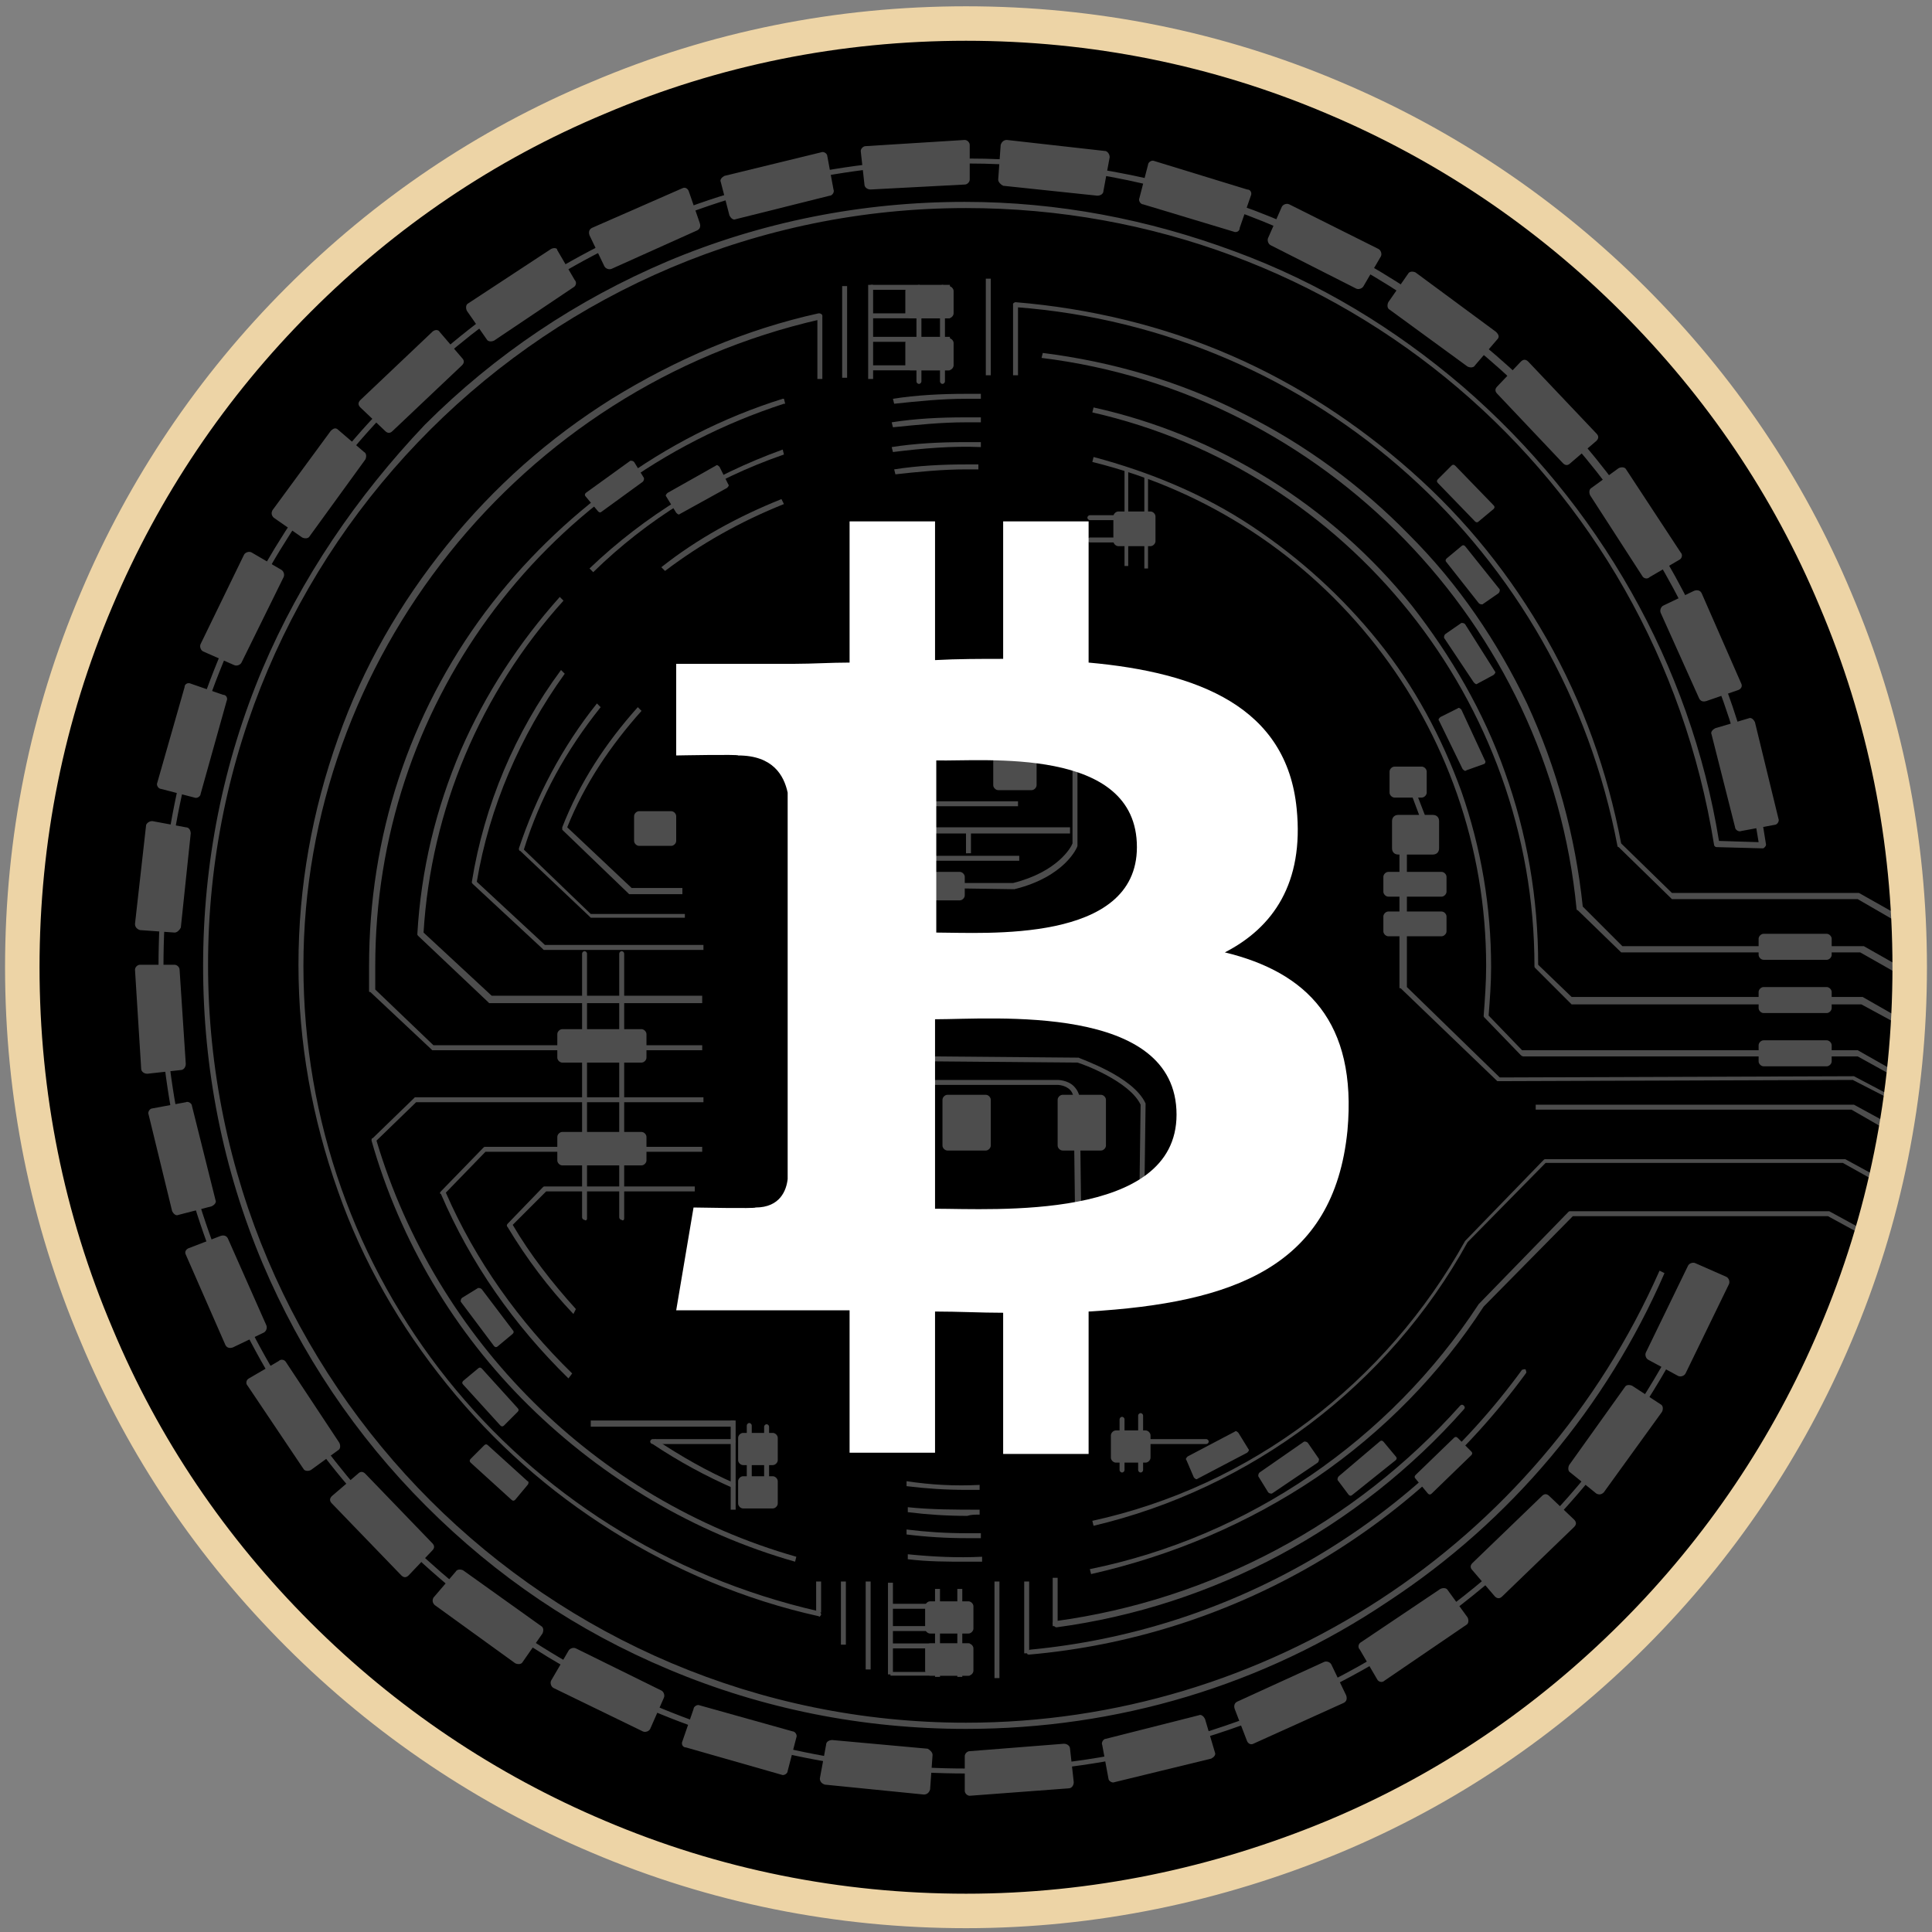 <svg xmlns="http://www.w3.org/2000/svg" width="156" height="156" viewBox="0 0 156 156"><rect x="0" y="0" width="156" height="156" fill="#808080" stroke="none"/><path d="M78 1.7C35.9 1.7 1.7 35.9 1.7 78s34.2 76.3 76.3 76.3c42.1 0 76.3-34.2 76.3-76.3S120.1 1.7 78 1.7z"/><path fill="#4D4D4D" d="M88.9 92.9c.2 0 .4-.2.4-.4v-3.7c0-.2-.2-.4-.4-.4h-3.1c-.2 0-.4.2-.4.4v3.7c0 .2.2.4.4.4h3.1zM77.5 72.7c.2 0 .4-.2.4-.4v-1.5c0-.2-.2-.4-.4-.4h-2.4c-.2 0-.4.2-.4.4v1.5c0 .2.2.4.4.4h2.4zm-.1 28c.2 0 .4-.2.4-.4v-2.1c0-.2-.2-.4-.4-.4h-1.9c-.2 0-.4.2-.4.4v2.1c0 .2.2.4.4.4h1.9zM75 63.6c.2 0 .4-.2.4-.4v-2.6c0-.2-.2-.4-.4-.4h-.7c-.2 0-.4.2-.4.4v2.6c0 .2.2.4.4.4h.7zm8.3.2c.2 0 .4-.2.4-.4v-3c0-.2-.2-.4-.4-.4h-2.7c-.2 0-.4.2-.4.4v3c0 .2.2.4.4.4h2.7z"/><circle fill="#4D4D4D" cx="74" cy="59.1" r=".5"/><circle fill="#4D4D4D" cx="74" cy="65" r=".5"/><circle fill="#4D4D4D" cx="74" cy="67" r=".5"/><circle fill="#4D4D4D" cx="74" cy="69.3" r=".5"/><circle fill="#4D4D4D" cx="74" cy="71.2" r=".5"/><circle fill="#4D4D4D" cx="74" cy="72.8" r=".5"/><circle fill="#4D4D4D" cx="74" cy="85.5" r=".5"/><circle fill="#4D4D4D" cx="74" cy="87.4" r=".5"/><circle fill="#4D4D4D" cx="74" cy="93.6" r=".5"/><circle fill="#4D4D4D" cx="74" cy="95.8" r=".5"/><circle fill="#4D4D4D" cx="74" cy="97.9" r=".5"/><path fill="#4D4D4D" d="M81.9 71.8c4.1-1 5.1-3.4 5.1-3.5v-6.5c-1-2.5-5.1-3.7-5.3-3.8H75v.4h6.6c.4.1 4.1 1.4 5 3.5v6.2c-.1.3-1.2 2.3-4.8 3.2h-6.6v.4l6.7.1zm5.7 28.5c3.9-1.8 4.8-3.5 4.8-3.6v-.1l.1-7.4v-.1c-1-2.2-5.3-3.6-5.4-3.7H87l-11.6-.1v.4l11.6.1c.4.1 4.2 1.5 5.1 3.4l-.1 7.3c-.2.3-1.2 1.8-4.6 3.3H76.7v.4l10.9.1c-.1 0 0 0 0 0z"/><path fill="#4D4D4D" d="M87.3 97.9v-.1c0-.1-.1-7.3-.1-8.9 0-.5-.2-.9-.5-1.2-.5-.5-1.3-.5-1.3-.5h-10v.4h10s.6 0 1 .4c.2.2.3.5.3.9 0 1.5.1 8.1.1 8.8-.2.3-1.4 1.8-2.4 2.1l.1.4c1.4-.4 2.7-2.3 2.8-2.3zM74.9 64.7h7.3v.4h-7.3zm0 2.1h11.5v.5H74.9zm0 2.3h7.4v.4h-7.4zm3.1-1.8h.4v1.6H78zm-13.8 58.8c-8.1-2.3-15.5-6.7-21.5-12.6-6-5.9-10.4-13.3-12.7-21.4 0-.1 0-.2.1-.2l3.3-3.2.1-.1h23.3v.4H33.6l-3.2 3.1c4.8 16.1 17.7 29 33.9 33.6l-.1.4z"/><path fill="#4D4D4D" d="M114.2 132.3c10.5-7 18.6-16.8 23.6-28.2l-.4-.2c-10.3 23.7-33.6 38.9-59.4 38.9-35.7 0-64.8-29.1-64.8-64.8S42.3 13.2 78 13.2c31.7 0 59.2 23.6 64 54.8l-3.2-.1c-2.3-14.2-9.7-27.2-20.7-36.7-5.5-4.7-11.6-8.4-18.4-10.9-7-2.6-14.3-4-21.8-4-8.3 0-16.4 1.6-24 4.8-7.3 3.1-13.9 7.5-19.6 13.2-5.5 5.8-10 12.4-13.1 19.7-3.2 7.6-4.8 15.7-4.8 24s1.6 16.4 4.8 24c3.1 7.3 7.5 13.9 13.2 19.6 5.7 5.7 12.2 10.1 19.6 13.2 7.6 3.2 15.7 4.8 24 4.8 12.2 0 24-3.5 34.1-10.3 9.9-6.5 17.6-15.7 22.3-26.5l-.4-.2c-9.8 22.2-31.8 36.5-56 36.5-33.7 0-61.2-27.4-61.2-61.2S44.3 16.8 78 16.8c30.2 0 55.6 21.6 60.4 51.4 0 .1.1.2.2.2l3.7.1c.1 0 .1 0 .2-.1 0 0 .1-.1.1-.2-2.3-15.3-10-29.3-21.8-39.5-5.8-5-12.4-9-19.5-11.7-7.5-2.8-15.3-4.2-23.3-4.2-8.8 0-17.3 1.7-25.4 5.1-7.8 3.3-14.7 8-20.7 14s-10.7 13-14 20.7c-3.4 8-5.1 16.6-5.1 25.4s1.7 17.3 5.1 25.4c3.3 7.8 8 14.7 14 20.7s13 10.7 20.7 14c8 3.4 16.6 5.1 25.4 5.1 12.9 0 25.5-3.8 36.2-10.9z"/><path fill="#4D4D4D" d="M83.1 133.6c16-1.4 30.6-9.7 40.1-22.7.1-.1 0-.2 0-.3-.1-.1-.2 0-.3 0-9.4 12.9-23.9 21.1-39.7 22.6-.1 0-.2.1-.2.2-.1.1-.1.2.1.2z"/><path fill="#4D4D4D" d="M85.3 131.4c12.7-1.7 24.4-8 32.9-17.6.1-.1.1-.2 0-.3-.1-.1-.2-.1-.3 0-8.5 9.5-20.1 15.7-32.7 17.4-.1 0-.2.1-.2.2.1.2.2.3.3.3zm-19-1c0-.1 0-.2-.2-.3-24.5-5.6-41.6-27-41.6-52.1 0-24.8 17.5-46.7 41.7-52.2.1 0 .2-.1.2-.3 0-.1-.1-.2-.3-.2-5.9 1.3-11.5 3.7-16.7 6.9-5.1 3.2-9.5 7.1-13.3 11.8-3.8 4.7-6.8 9.9-8.8 15.6-2.1 5.9-3.2 12-3.2 18.3 0 6.3 1.1 12.4 3.2 18.3 2 5.7 5 10.9 8.8 15.6 3.8 4.7 8.2 8.6 13.3 11.8 5.1 3.2 10.8 5.6 16.7 6.9.1.1.1 0 .2-.1zm87.8-55.8c.1-.1 0-.2-.1-.3l-3.9-2.2H135l-4.1-4c-1.1-5.8-3.1-11.4-6-16.5S118.4 42 114 38.1c-4.4-3.9-9.3-7.1-14.6-9.4-5.5-2.4-11.4-3.8-17.4-4.3-.1 0-.2.1-.2.2s.1.2.2.2c24.2 1.8 44.1 19.7 48.6 43.5 0 0 0 .1.1.1l4.2 4.1.1.1h15l3.8 2.2h.1l.2-.2z"/><path fill="#4D4D4D" d="M153.9 82.5l-3.5-2h-23.5l-2.7-2.6c0-5.4-.9-10.6-2.7-15.6-1.7-4.8-4.3-9.3-7.5-13.4-6.5-8.1-15.7-13.8-25.7-16l-.1.4c20.7 4.7 35.7 23.4 35.7 44.7 0 .1 0 .1.1.2l2.8 2.8.1.1h23.4l3.5 1.9.1-.5zM78 32.2h1.2v-.4H78c-2 0-4 .1-5.9.4l.1.4c1.9-.2 3.8-.4 5.8-.4zm-31.8 78.7c-4.3-4.2-7.8-9.1-10.2-14.6l3.2-3.3h17.5v-.4H39.2c-.1 0-.1 0-.2.1l-3.4 3.5c-.1.1-.1.2 0 .2 2.4 5.6 5.9 10.6 10.3 14.9l.3-.4zm13.2 8.9c-2.3-1-4.4-2.2-6.5-3.6l-.2.4c2.1 1.4 4.3 2.6 6.6 3.6l.1-.4zm19.8 4.4v-.4H78c-1.6 0-3.2-.1-4.8-.3v.4c1.6.2 3.2.3 4.9.3h1.1zm39.3-23.9l6.3-6.4h24l3.4 1.9.1-.4-3.3-1.8h-24.2c-.1 0-.1 0-.2.1l-6.3 6.5c-6.4 11.5-17.3 19.8-30.1 22.6l.1.4c12.7-3 23.8-11.3 30.2-22.9zm-39.4 22v-.4c-1.9 0-3.9 0-5.8-.2v.4c1.6.2 3.2.3 4.8.3.3-.1.6-.1 1-.1zM78 34.1h1.2v-.4h-1.3c-2 0-4 .1-5.9.4l.1.4c2-.2 3.9-.4 5.9-.4zm-14.7 2.6l-.1-.4c-5.8 2.1-11.1 5.3-15.6 9.6l.3.3c4.4-4.3 9.6-7.5 15.4-9.5zm-6.5 43.7H39.7l-5.5-5.1c.6-9.9 4.6-19.4 11.3-26.8l-.3-.3c-3.3 3.7-6 7.8-8 12.4-2 4.7-3.2 9.6-3.5 14.8 0 .1 0 .1.1.2l5.6 5.3.1.1h17.2v-.6zm22.3 39.9v-.4c-2 .1-3.9 0-5.9-.3v.4c1.6.2 3.2.3 4.8.3h1.1z"/><path fill="#4D4D4D" d="M46.5 105.7c-1.9-2.1-3.7-4.4-5.1-6.8l2.7-2.7h12v-.4H44c-.1 0-.1 0-.2.1L41 98.8c-.1.1-.1.2 0 .3 1.5 2.5 3.3 4.9 5.3 7l.2-.4zm107.2-18.8l-3.7-2.1h-27.1l-2.7-2.8c.1-1.3.2-2.6.2-3.9 0-4.9-.8-9.6-2.4-14.2-1.6-4.4-3.8-8.5-6.7-12.1-2.9-3.6-6.3-6.7-10.2-9.3-3.9-2.6-8.3-4.4-12.8-5.6l-.1.4C106.9 41.9 120 58.7 120 78c0 1.3-.1 2.7-.2 4 0 .1 0 .1.1.2l2.9 3s.1.1.2.1h27l3.8 2.1-.1-.5zM79.2 36.1v-.4h-1.3c-2 0-4 .1-5.9.4l.1.4c2.4-.3 4.8-.5 7.1-.4zm-15.9 4.6l-.2-.4c-3.5 1.4-6.8 3.2-9.7 5.5l.3.3c2.9-2.2 6.1-4 9.6-5.4zm-6.5 35.6H44l-5.5-5.1c1-6 3.5-11.8 7.1-16.8l-.3-.3c-3.7 5-6.2 10.9-7.2 17.1 0 .1 0 .1.1.2l5.6 5.2.1.1h12.9v-.4zM78 37.9h1v-.4h-1c-1.9 0-3.9.1-5.8.4l.1.4c1.8-.2 3.8-.4 5.7-.4z"/><path fill="#4D4D4D" d="M55.2 73.8h-7.5l-5.4-5.2c1.3-4.2 3.4-8 6.2-11.5l-.3-.3c-2.8 3.5-4.9 7.5-6.3 11.7 0 .1 0 .2.1.2l5.6 5.3.1.1h7.6v-.3z"/><path fill="#4D4D4D" d="M55.2 71.7H51l-5.2-4.9c1.4-3.5 3.5-6.6 6-9.4l-.3-.3c-2.6 2.9-4.7 6.1-6.1 9.7v.2l5.3 5.1.1.1h4.3v-.5zm84.9-4.9c0 .2.3.4.5.3l2.7-.5c.2 0 .4-.3.3-.5l-1.9-7.8c-.1-.2-.3-.4-.5-.3l-2.7.8c-.2.1-.4.3-.3.5l1.9 7.5zm-2.9-10.4c.1.2.3.3.6.2l2.6-.9c.2-.1.3-.3.2-.5l-3.2-7.3c-.1-.2-.3-.3-.6-.2l-2.5 1.2c-.2.1-.3.4-.2.6l3.1 6.9zm-4.6-9.9c.1.2.4.3.6.1l2.4-1.4c.2-.1.3-.4.1-.6l-4.4-6.7c-.1-.2-.4-.2-.6-.1l-2.2 1.6c-.2.1-.2.4-.1.6l4.2 6.5zm-6.4-9.1c.2.2.4.2.6 0l2.1-1.8c.2-.2.2-.4 0-.6l-5.5-5.8c-.2-.2-.4-.2-.6 0l-1.9 2c-.2.2-.2.4 0 .6l5.3 5.6zm-7.7-7.8c.2.1.5.1.6-.1l1.8-2.1c.2-.2.1-.4-.1-.6l-6.5-4.8c-.2-.1-.5-.1-.6.1l-1.6 2.3c-.1.2-.1.5.1.6l6.3 4.6zm-9-6.3c.2.1.5 0 .6-.2l1.4-2.4c.1-.2 0-.5-.2-.6l-7.2-3.6c-.2-.1-.5 0-.6.2l-1.1 2.5c-.1.2 0 .5.2.6l6.9 3.5zm-9.9-4.6c.2.1.5 0 .5-.3l.9-2.6c.1-.2 0-.5-.3-.5L93.2 13c-.2-.1-.5.1-.5.3L92 16c-.1.2.1.5.3.5l7.3 2.2zm-11-2.9c.2 0 .5-.1.5-.4l.5-2.7c0-.2-.1-.4-.3-.5l-8-.9c-.2 0-.4.1-.5.4l-.2 2.8c0 .2.2.4.4.5l7.6.8zm-10.7-.9c.2 0 .4-.2.4-.4v-2.8c0-.2-.2-.4-.4-.4l-8 .5c-.2 0-.4.2-.4.4l.3 2.7c0 .2.2.4.5.4l7.6-.4zm41.5 33.8c.1.1.2.1.3.1l1.3-.9c.1-.1.1-.2.1-.3l-2.8-3.5c-.1-.1-.2-.1-.3 0l-1.2 1c-.1.1-.1.2 0 .3l2.6 3.3zm-.3-6.6c.1.1.2.1.3 0l1.2-1c.1-.1.1-.2 0-.3l-3.1-3.2c-.1-.1-.2-.1-.3 0l-1.1 1.1c-.1.1-.1.2 0 .3l3 3.1zm-67.2-3.2c.1-.1.1-.2.1-.3l-.8-1.3c-.1-.1-.2-.1-.3-.1l-3.6 2.6c-.1.1-.1.2 0 .3l1 1.2c.1.1.2.1.3 0l3.3-2.4zM119 55.1c.1.1.2.2.3.1l1.3-.7c.1-.1.2-.2.1-.3l-2.4-3.8c-.1-.1-.2-.1-.3-.1l-1.3.9c-.1.1-.1.2-.1.3l2.4 3.6zM58.7 39.4c.1-.1.2-.2.1-.3l-.7-1.4c-.1-.1-.2-.2-.3-.1l-3.9 2.2c-.1.1-.2.2-.1.3l.8 1.3c.1.1.2.2.3.1l3.8-2.1zm59.4 22.7c.1.1.2.2.3.1l1.4-.5c.1 0 .2-.2.1-.3l-1.9-4.1c-.1-.1-.2-.2-.3-.1l-1.4.7c-.1.1-.2.2-.1.3l1.9 3.9zm-10 57.1c-.1.1-.1.2-.1.3l.9 1.2c.1.1.2.1.3 0l3.5-2.8c.1-.1.1-.2 0-.3l-1-1.2c-.1-.1-.2-.1-.3 0l-3.3 2.8zm6.2-.1c-.1.1-.1.2 0 .3l1 1.2c.1.1.2.1.3 0l3.2-3.1c.1-.1.1-.2 0-.3l-1.1-1.1c-.1-.1-.2-.1-.3 0l-3.1 3zm-12.6-.2c-.1.1-.1.2-.1.3l.8 1.3c.1.1.2.1.3.1l3.7-2.5c.1-.1.1-.2.1-.3l-.9-1.3c-.1-.1-.2-.1-.3-.1l-3.6 2.5zm-5.8-1.3c-.1.1-.2.2-.1.3l.6 1.4c.1.1.2.2.3.1l4-2.1c.1-.1.2-.2.1-.3l-.8-1.3c-.1-.1-.2-.2-.3-.1l-3.8 2zm-57-7.1c-.1-.1-.2-.1-.3 0l-1.2 1c-.1.1-.1.2 0 .3l3 3.3c.1.1.2.1.3 0l1.1-1.1c.1-.1.1-.2 0-.3l-2.9-3.2zm.5 6.2c-.1-.1-.2-.1-.3 0l-1.1 1.1c-.1.1-.1.2 0 .3l3.3 3c.1.1.2.1.3 0l1-1.2c.1-.1.1-.3 0-.3l-3.2-2.9zm-.5-12.6c-.1-.1-.2-.1-.3-.1l-1.3.8c-.1.1-.1.2-.1.3l2.7 3.6c.1.1.2.1.3 0l1.2-1c.1-.1.1-.2 0-.3l-2.5-3.3zM67 15.8c.2 0 .4-.3.3-.5l-.5-2.7c0-.2-.3-.4-.5-.3l-7.8 1.9c-.2.1-.4.3-.3.5l.7 2.7c.1.2.3.4.5.3l7.6-1.9zm-10.7 2.8c.2-.1.3-.3.2-.6l-.9-2.6c-.1-.2-.3-.3-.5-.2l-7.3 3.2c-.2.1-.3.3-.2.6l1.2 2.5c.1.2.4.3.6.2l6.9-3.1zm-10 4.6c.2-.1.3-.4.1-.6L45 20.2c0-.2-.3-.2-.5-.1l-6.7 4.4c-.2.1-.2.4-.1.6l1.6 2.3c.1.2.4.2.6.1l6.4-4.3zm-9 6.3c.2-.2.2-.4 0-.6l-1.8-2.1c-.1-.2-.4-.2-.6 0l-5.8 5.5c-.2.2-.2.4 0 .6l2 1.9c.2.2.4.2.6 0l5.6-5.3zm-7.8 7.6c.1-.2.1-.5-.1-.6l-2.1-1.8c-.2-.2-.4-.1-.6.1L22 41.2c-.1.2-.1.4.1.6l2.3 1.6c.2.1.5.1.6-.1l4.5-6.2zm-6.6 9.5c.1-.2 0-.5-.2-.6l-2.4-1.4c-.2-.1-.5 0-.6.2L16.2 52c-.1.2 0 .5.2.6l2.5 1.1c.2.1.5 0 .6-.2l3.4-6.9zm-4.6 10c.1-.2 0-.5-.3-.5l-2.6-.9c-.2-.1-.5 0-.5.3l-2.2 7.7c-.1.2.1.5.3.5l2.7.7c.2.1.5-.1.5-.3l2.1-7.5zm-2.9 10.7c0-.2-.1-.5-.4-.5l-2.7-.5c-.2 0-.4.1-.5.3l-.9 8c0 .2.1.4.4.5l2.8.2c.2 0 .4-.2.5-.4l.8-7.6zm-.9 11c0-.2-.2-.4-.4-.4h-2.8c-.2 0-.4.2-.4.4l.5 8c0 .2.2.4.5.4l2.7-.3c.2 0 .4-.2.4-.5l-.5-7.6zm1 11c0-.2-.3-.4-.5-.3l-2.7.5c-.2 0-.4.3-.3.5l1.9 7.8c.1.2.3.4.5.3l2.7-.7c.2-.1.4-.3.3-.5l-1.9-7.6zm2.9 10.7c-.1-.2-.3-.3-.6-.2l-2.6 1c-.2.1-.3.3-.2.5l3.2 7.3c.1.2.3.3.6.2l2.5-1.2c.2-.1.3-.4.2-.6l-3.1-7zm4.7 10c-.1-.2-.4-.3-.6-.1l-2.4 1.4c-.2.1-.3.4-.1.6l4.5 6.7c.1.2.4.2.6.1l2.2-1.6c.2-.1.2-.4.1-.6l-4.3-6.5zm6.4 9c-.2-.2-.4-.2-.6 0l-2.1 1.8c-.2.2-.2.4 0 .6l5.6 5.8c.2.2.4.2.6 0l1.9-2c.2-.2.2-.4 0-.6l-5.4-5.6zm7.9 7.8c-.2-.1-.5-.1-.6.1L35 129c-.1.2-.1.4.1.6l6.5 4.7c.2.1.5.1.6-.1l1.6-2.3c.1-.2.1-.5-.1-.6l-6.3-4.5zm9.1 6.3c-.2-.1-.5 0-.6.2l-1.4 2.4c-.1.2 0 .5.2.6l7.2 3.5c.2.1.5 0 .6-.2l1.1-2.5c.1-.2 0-.5-.2-.6l-6.9-3.4zm10 4.6c-.2-.1-.5.1-.5.3l-.9 2.6c-.1.2 0 .5.3.5l7.7 2.2c.2.1.5-.1.5-.3l.7-2.7c.1-.2-.1-.5-.3-.5l-7.5-2.1zm10.7 2.8c-.2 0-.5.1-.5.4l-.5 2.7c0 .2.1.4.4.5l8 .8c.2 0 .4-.1.5-.4l.2-2.8c0-.2-.2-.4-.4-.5l-7.7-.7zm11.1.9c-.2 0-.4.2-.4.4v2.8c0 .2.2.4.4.4l8-.6c.2 0 .4-.2.4-.5l-.3-2.7c0-.2-.2-.4-.5-.4l-7.6.6zm11-1c-.2 0-.4.3-.3.5l.5 2.7c0 .2.3.4.5.3l7.8-1.9c.2-.1.4-.3.3-.5l-.8-2.7c-.1-.2-.3-.4-.5-.3l-7.5 1.9zm10.6-3c-.2.1-.3.3-.2.6l1 2.6c.1.2.3.3.5.2l7.3-3.3c.2-.1.3-.3.2-.6l-1.2-2.5c-.1-.2-.4-.3-.6-.2l-7 3.2zm10-4.8c-.2.1-.3.4-.1.6l1.4 2.4c.1.2.4.3.6.1l6.6-4.5c.2-.1.2-.4.1-.6l-1.6-2.2c-.1-.2-.4-.2-.6-.1l-6.4 4.3zm9-6.4c-.2.2-.2.4 0 .6l1.8 2.1c.2.2.4.2.6 0l5.8-5.6c.2-.2.2-.4 0-.6l-2-1.9c-.2-.2-.4-.2-.6 0l-5.6 5.4zm7.8-7.9c-.1.2-.1.5.1.6l2.1 1.7c.2.1.4.1.6-.1l4.7-6.5c.1-.2.1-.5-.1-.6l-2.3-1.5c-.2-.1-.5-.1-.6.1l-4.5 6.3zm6.2-9.1c-.1.2 0 .5.2.6l2.4 1.3c.2.1.5 0 .6-.2l3.5-7.2c.1-.2 0-.5-.2-.6l-2.5-1.1c-.2-.1-.5 0-.6.2l-3.4 7zM93.3 41.7c0-.2-.2-.4-.4-.4h-2.6c-.2 0-.4.2-.4.4v2c0 .2.2.4.4.4h2.6c.2 0 .4-.2.4-.4v-2zm22.9 24.6c0-.3-.2-.5-.5-.5h-2.8c-.3 0-.5.2-.5.5v2.2c0 .3.2.5.5.5h2.8c.3 0 .5-.2.5-.5v-2.2zm-1-4c0-.2-.2-.4-.4-.4h-2.2c-.2 0-.4.2-.4.4V64c0 .2.2.4.4.4h2.2c.2 0 .4-.2.4-.4v-1.7zm1.6 8.5c0-.2-.2-.4-.4-.4h-4.3c-.2 0-.4.2-.4.4V72c0 .2.2.4.4.4h4.3c.2 0 .4-.2.4-.4v-1.2zm0 3.2c0-.2-.2-.4-.4-.4h-4.3c-.2 0-.4.2-.4.4v1.2c0 .2.2.4.4.4h4.3c.2 0 .4-.2.4-.4V74zm-64.6 9.5c0-.2-.2-.4-.4-.4h-6.4c-.2 0-.4.2-.4.4v1.9c0 .2.2.4.4.4h6.4c.2 0 .4-.2.4-.4v-1.9zm0 8.3c0-.2-.2-.4-.4-.4h-6.4c-.2 0-.4.2-.4.4v1.9c0 .2.2.4.4.4h6.4c.2 0 .4-.2.4-.4v-1.9zm95.7-16c0-.2-.2-.4-.4-.4h-5.1c-.2 0-.4.2-.4.4v1.3c0 .2.2.4.4.4h5.1c.2 0 .4-.2.4-.4v-1.3zm0 4.3c0-.2-.2-.4-.4-.4h-5.1c-.2 0-.4.2-.4.4v1.3c0 .2.2.4.4.4h5.1c.2 0 .4-.2.4-.4v-1.3zm0 4.3c0-.2-.2-.4-.4-.4h-5.1c-.2 0-.4.2-.4.4v1.3c0 .2.2.4.4.4h5.1c.2 0 .4-.2.4-.4v-1.3z"/><path fill="#4D4D4D" d="M54.6 65.9c0-.2-.2-.4-.4-.4h-2.6c-.2 0-.4.2-.4.4v2c0 .2.2.4.4.4h2.6c.2 0 .4-.2.4-.4v-2zm8.2 50.2c0-.2-.2-.4-.4-.4H60c-.2 0-.4.2-.4.4v1.8c0 .2.2.4.4.4h2.4c.2 0 .4-.2.4-.4v-1.8zm30.1-.2c0-.2-.2-.4-.4-.4h-2.4c-.2 0-.4.2-.4.4v1.8c0 .2.2.4.4.4h2.4c.2 0 .4-.2.4-.4v-1.8zm-13.3-23c.2 0 .4-.2.4-.4v-3.7c0-.2-.2-.4-.4-.4h-3.1c-.2 0-.4.2-.4.4v3.7c0 .2.2.4.4.4h3.1zm-16.8 26.7c0-.2-.2-.4-.4-.4H60c-.2 0-.4.2-.4.4v1.8c0 .2.2.4.4.4h2.4c.2 0 .4-.2.4-.4v-1.8zm91.4-41.1l-3.7-2.1H131l-3.2-3.2c-.6-5.7-2.1-11.2-4.5-16.4-2.4-5-5.5-9.6-9.5-13.6-3.9-4-8.4-7.3-13.4-9.8-5.1-2.6-10.6-4.2-16.2-4.9l-.1.4c22.8 2.8 41 21.5 43.2 44.5 0 0 0 .1.1.1l3.4 3.3.1.1h19.3l3.7 2.1.3-.5zm-47.9 40.8c5.4-3.7 10-8.4 13.5-13.8l7.2-7.3h20.6l3.3 1.8.1-.4-3.3-1.8h-20.9c-.1 0-.1 0-.2.1l-7.2 7.4c-7.2 11-18.6 18.8-31.4 21.4l.1.4c6.6-1.5 12.7-4.1 18.2-7.8z"/><path fill="#4D4D4D" d="M153.3 88.8l-3.6-1.9h-.1l-28.5.1-7.5-7.3V68.1l1.6-1.7c.1-.1.1-.1 0-.2l-1-2.6-.4.1.9 2.4-1.6 1.7-.1.1v11.8c0 .1 0 .1.1.1l7.7 7.4.1.1 28.7-.1 3.7 1.9v-.3zM153 91l-3.3-1.8H124v.4h25.5l3.3 1.9.2-.5zm-73.7 35.1v-.4c-2 .1-4 0-6-.2v.4c1.6.2 3.2.2 4.8.2h1.2zM56.8 84.4H35l-4.7-4.5V78c0-20.8 13.3-39 33-45.4h.1l-.1-.4h-.1c-4.8 1.5-9.3 3.8-13.4 6.8-4 2.9-7.6 6.4-10.6 10.4-6.2 8.3-9.4 18.2-9.4 28.6v2c0 .1 0 .1.1.1l4.9 4.6.1.1h21.8v-.4zM70.1 23h.4v7.6h-.4zm4.3 7.8v-7.6c0-.1-.1-.2-.2-.2s-.2.1-.2.2v7.6c0 .1.1.2.2.2s.2-.1.2-.2zm1.9 0v-7.6c0-.1-.1-.2-.2-.2s-.2.1-.2.2v7.6c0 .1.1.2.2.2s.2-.1.2-.2zm3.3-8.3h.4v7.8h-.4zm-11.6.6h.4v7.4H68zm13.8 1.4h.4v5.8h-.4zm-15.8 1h.4v5.1H66zm26.4 13h.3v7.4h-.3zm-1.6-.5h.3v7.7h-.3z"/><path fill="#4D4D4D" d="M47.4 98.4V77c0-.1-.1-.2-.2-.2s-.2.1-.2.2v21.3c0 .1.1.2.2.2.1.1.2 0 .2-.1zm3 0V77c0-.1-.1-.2-.2-.2s-.2.1-.2.2v21.3c0 .1.1.2.2.2.1.1.2 0 .2-.1zm8.6 16.3h.4v7.2H59z"/><path fill="#4D4D4D" d="M59.4 116.4c0-.1-.1-.2-.2-.2h-6.5c-.1 0-.2.1-.2.2s.1.2.2.2h6.5c.1 0 .2-.1.2-.2zm38.2 0c0-.1-.1-.2-.2-.2h-7.3c-.1 0-.2.1-.2.2s.1.2.2.2h7.3c.1 0 .2-.1.2-.2zm-6.7-74.6c0-.1-.1-.2-.2-.2H88c-.1 0-.2.1-.2.2s.1.2.2.2h2.7c.1 0 .2-.1.2-.2zm0 1.8c0-.1-.1-.2-.2-.2H88c-.1 0-.2.1-.2.2s.1.2.2.2h2.7c.1 0 .2-.1.2-.2z"/><path fill="#4D4D4D" d="M92.3 118.7v-4.4c0-.1-.1-.2-.2-.2s-.2.1-.2.2v4.4c0 .1.1.2.2.2s.2-.1.2-.2zm-1.5 0v-4.1c0-.1-.1-.2-.2-.2s-.2.1-.2.2v4.1c0 .1.1.2.2.2s.2-.1.2-.2zm-43.1-4h11.6v.5H47.7zm13 6.6v-6.2c0-.1-.1-.2-.2-.2s-.2.1-.2.2v6.2c0 .1.1.2.2.2s.2 0 .2-.2zm1.4.1v-6.2c0-.1-.1-.2-.2-.2s-.2.1-.2.2v6.2c0 .1.1.2.2.2.1.1.2 0 .2-.2zM70.3 23h6.4v.4h-6.4zm0 2.3h6.4v.4h-6.4zm0 1.9h6.4v.4h-6.4zm0 2.3h6.4v.4h-6.4z"/><path fill="#4D4D4D" d="M77 23.5c0-.2-.2-.4-.4-.4h-3.1c-.2 0-.4.2-.4.4v1.8c0 .2.2.4.4.4h3.1c.2 0 .4-.2.4-.4v-1.8zm0 4.2c0-.2-.2-.4-.4-.4h-3.1c-.2 0-.4.2-.4.4v1.8c0 .2.2.4.4.4h3.1c.2 0 .4-.2.4-.4v-1.8zm-5.3 100.1h.4v7.4h-.4zm3.8.5h.4v7.1h-.4zm1.8 0h.4v7.1h-.4zm3-.6h.4v7.8h-.4zm-10.4 0h.4v7.1h-.4zm12.8 0h.4v5.8h-.4zm2.3-.3h.4v3.9H85zm-17.1.3h.4v5.1h-.4zm-2 0h.4v2.5h-.4z"/><path fill="#4D4D4D" d="M71.9 135h6.4v.3h-6.4zm0-2.3h6.4v.4h-6.4zm0-1.4h6.4v.4h-6.4zm0-1.8h6.4v.4h-6.4z"/><path fill="#4D4D4D" d="M78.6 133.1c0-.2-.2-.4-.4-.4h-3.1c-.2 0-.4.2-.4.4v1.8c0 .2.2.4.4.4h3.1c.2 0 .4-.2.4-.4v-1.8zm0-3.4c0-.2-.2-.4-.4-.4h-3.1c-.2 0-.4.2-.4.4v1.8c0 .2.2.4.4.4h3.1c.2 0 .4-.2.4-.4v-1.8z"/><path fill="none" stroke="#EDD4A6" stroke-width="2.784" stroke-miterlimit="1" d="M107.7 148.3c9.1-3.8 17.2-9.3 24.2-16.3s12.5-15.2 16.3-24.2c4-9.4 6-19.4 6-29.7s-2-20.3-6-29.7c-3.8-9.1-9.3-17.2-16.3-24.2s-15.2-12.5-24.2-16.3c-9.4-4-19.4-6-29.7-6s-20.3 2-29.7 6c-9.1 3.8-17.2 9.3-24.2 16.3S11.6 39.4 7.8 48.4c-4 9.4-6 19.4-6 29.7s2 20.3 6 29.7c3.8 9.1 9.3 17.2 16.3 24.2s15.2 12.5 24.2 16.3c9.4 4 19.4 6 29.7 6s20.3-2.1 29.7-6z"/><path fill="#FFF" d="M104.7 65.3c-.8-8.2-7.9-11-16.8-11.8V42.1H81v11.1c-1.8 0-3.7 0-5.5.1V42.1h-6.9v11.4c-1.5 0-3 .1-4.4.1h-9.6V61s5.1-.1 5 0c2.8 0 3.7 1.6 4 3v13h.7-.7v18.2c-.1.9-.6 2.3-2.6 2.3.1.1-5 0-5 0l-1.4 8.3h14v11.5h6.9v-11.4c1.9 0 3.7.1 5.5.1v11.4h6.9v-11.5c11.7-.7 19.8-3.6 20.9-14.6.8-8.8-3.3-12.8-9.9-14.4 3.9-2 6.4-5.6 5.8-11.6zM95 90c0 8.6-14.8 7.6-19.5 7.6V82.3C80.2 82.3 95 81 95 90zm-3.2-21.6c0 7.8-12.3 6.9-16.2 6.9V61.4c3.8.1 16.2-1.2 16.2 7z"/></svg>